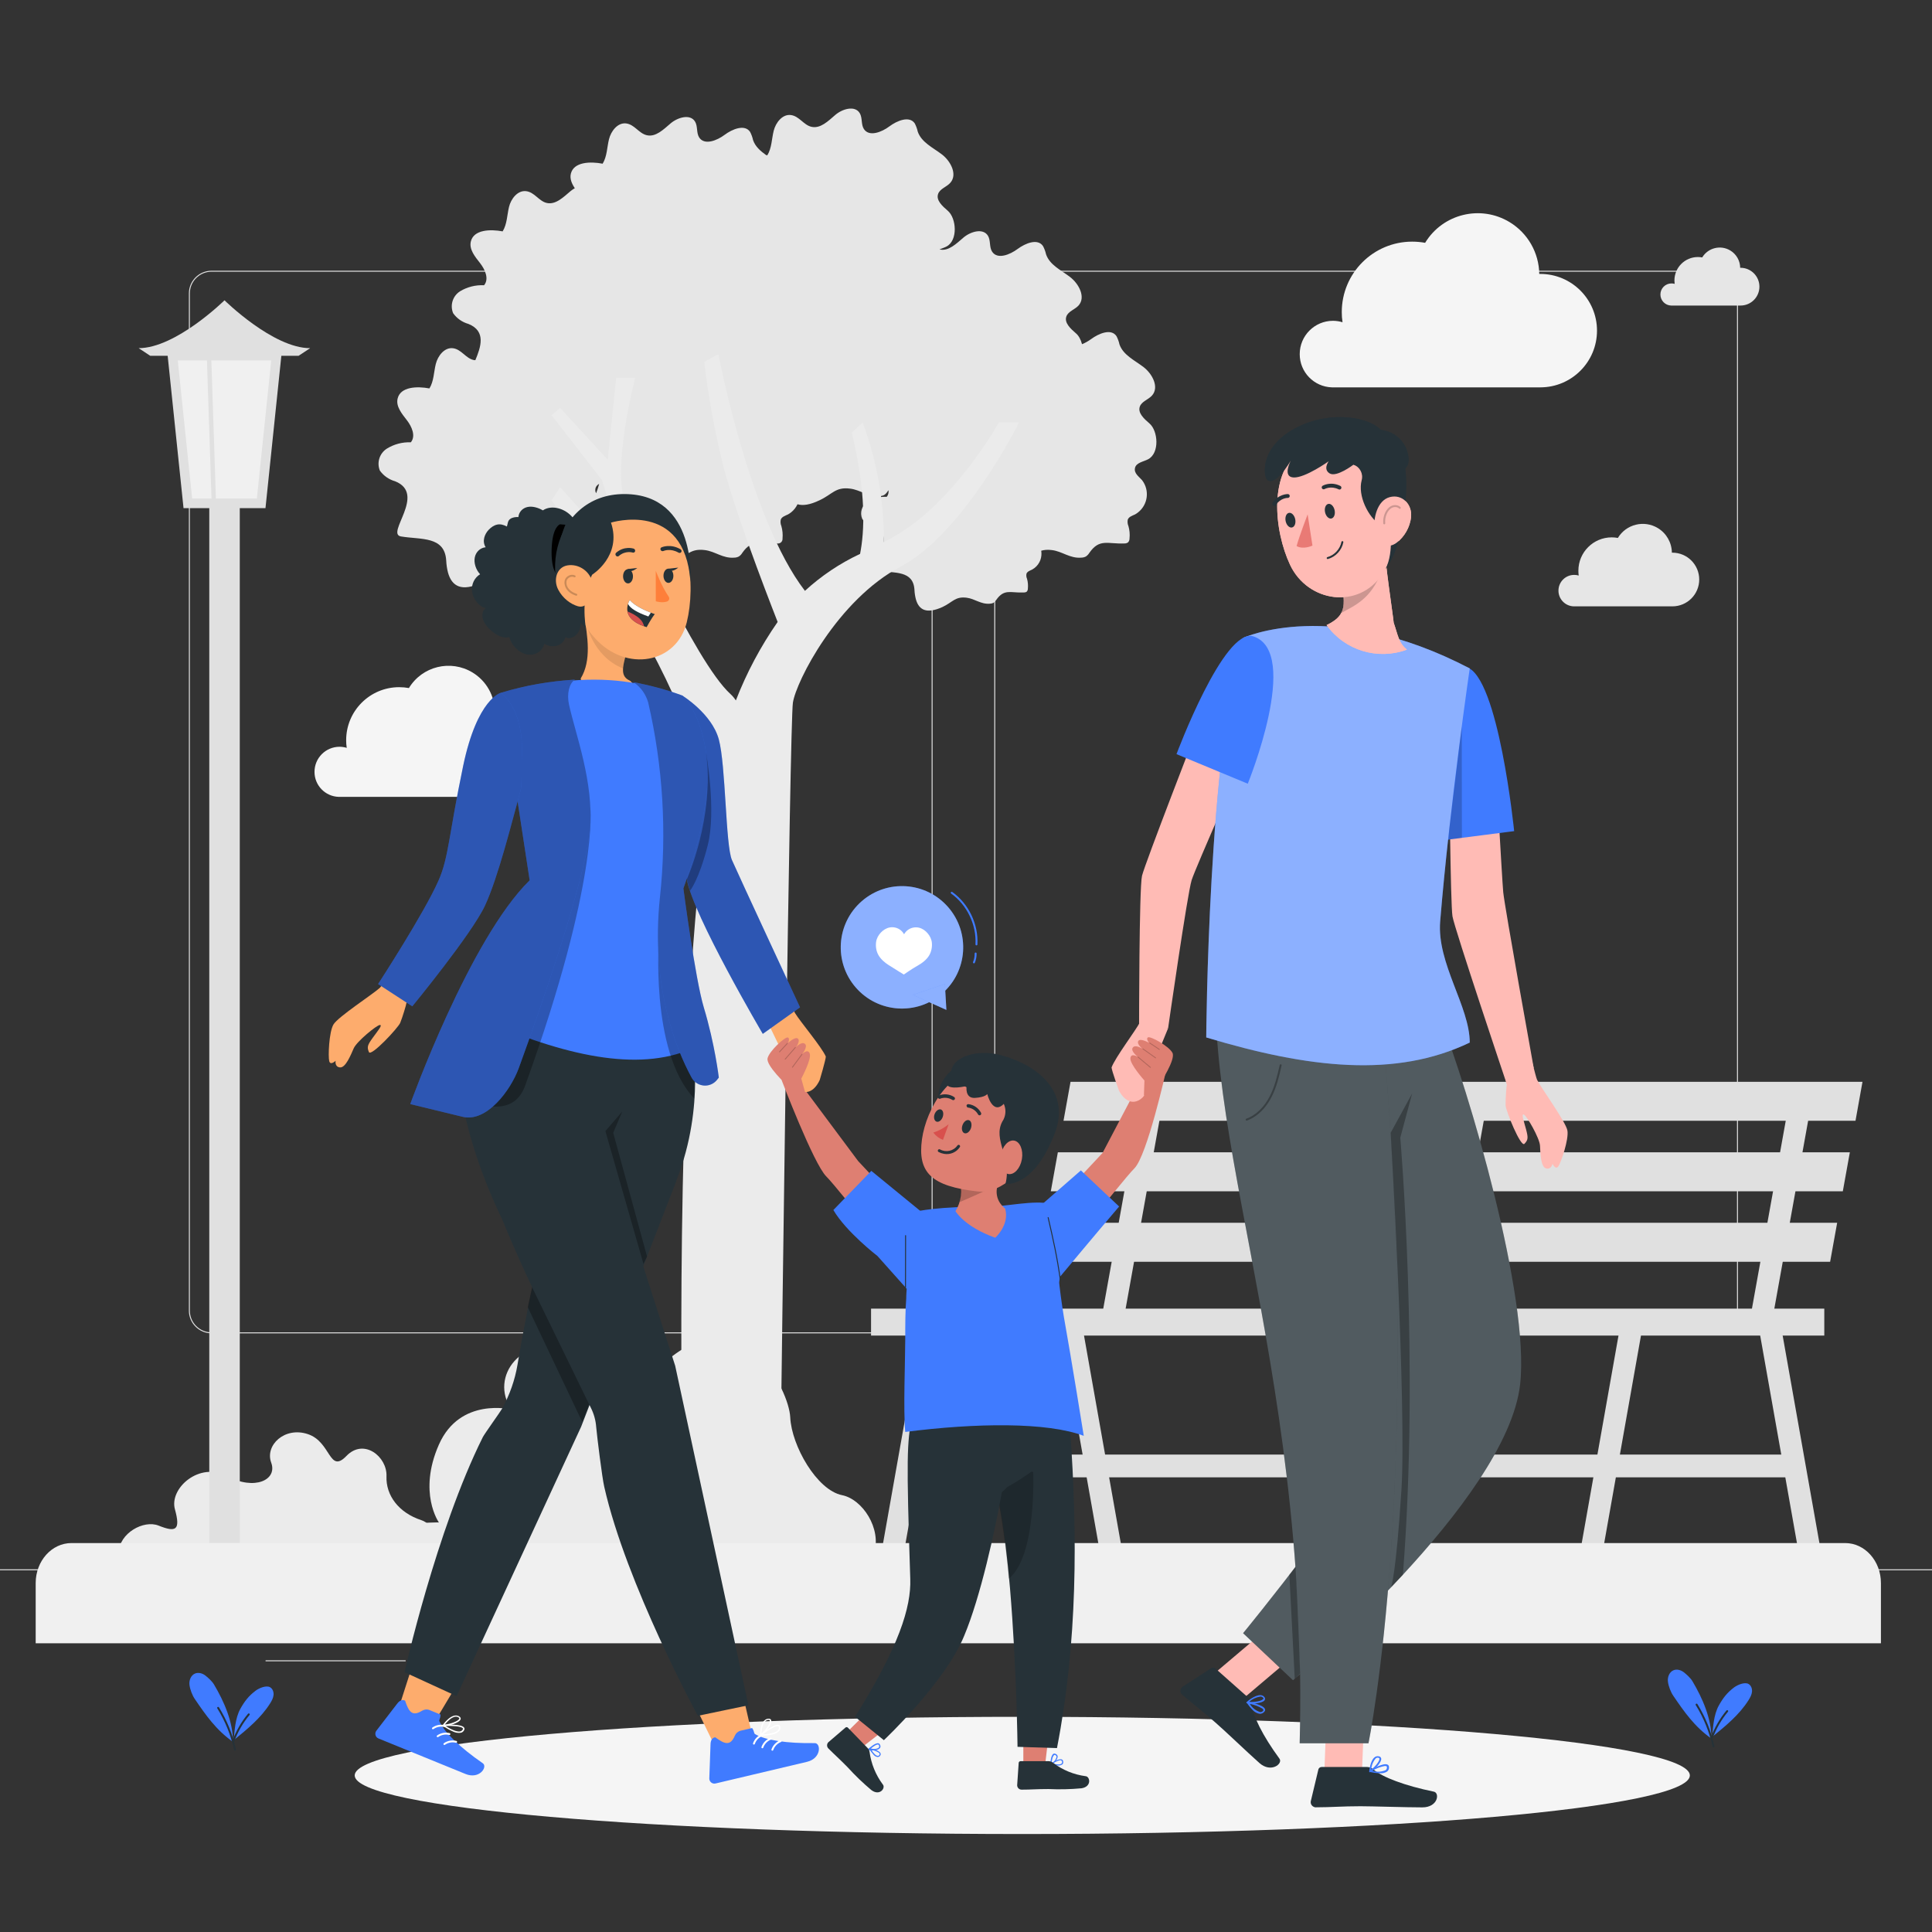 <?xml version="1.0" encoding="utf-8"?>
<!-- Generator: Adobe Illustrator 27.5.0, SVG Export Plug-In . SVG Version: 6.00 Build 0)  -->
<svg version="1.1" xmlns="http://www.w3.org/2000/svg" xmlns:xlink="http://www.w3.org/1999/xlink" x="0px" y="0px"
	 viewBox="0 0 500 500" style="enable-background:new 0 0 500 500;" xml:space="preserve">
<rect x="0" y="0" width="500" height="500" fill="#333333" stroke="none"/>
<g id="Background_complete">
	<g>
		<g>
			<g>
				<g>
					<g>
						<path style="fill:#E0E0E0;" d="M443.92,345.062H263.174c-3.232,0-5.862-2.63-5.862-5.862V75.926
							c0-3.232,2.63-5.862,5.862-5.862H443.92c3.232,0,5.862,2.629,5.862,5.862v263.273
							C449.783,342.432,447.153,345.062,443.92,345.062z M263.174,70.314c-3.095,0-5.612,2.518-5.612,5.612v263.273
							c0,3.095,2.518,5.612,5.612,5.612H443.92c3.095,0,5.612-2.517,5.612-5.612V75.926c0-3.094-2.518-5.612-5.612-5.612H263.174z"
							/>
					</g>
				</g>
				<g>
					<g>
						<path style="fill:#E0E0E0;" d="M235.493,345.062H54.746c-3.232,0-5.862-2.63-5.862-5.862V75.926
							c0-3.232,2.629-5.862,5.862-5.862h180.747c3.232,0,5.862,2.629,5.862,5.862v263.273
							C241.355,342.432,238.725,345.062,235.493,345.062z M54.746,70.314c-3.094,0-5.612,2.518-5.612,5.612v263.273
							c0,3.095,2.518,5.612,5.612,5.612h180.747c3.095,0,5.612-2.517,5.612-5.612V75.926c0-3.094-2.518-5.612-5.612-5.612H54.746z"
							/>
					</g>
				</g>
			</g>
			<g>
				<g>
					<rect x="0" y="406.131" style="fill:#E0E0E0;" width="500" height="0.25"/>
				</g>
			</g>
		</g>
		<rect x="51.672" y="420.396" style="fill:#E0E0E0;" width="16.06" height="0.25"/>
		<rect x="170.352" y="417.686" style="fill:#E0E0E0;" width="53.53" height="0.25"/>
		<rect x="68.732" y="429.686" style="fill:#E0E0E0;" width="36.25" height="0.25"/>
		<rect x="378.352" y="417.556" style="fill:#E0E0E0;" width="43.19" height="0.25"/>
		<rect x="430.452" y="417.556" style="fill:#E0E0E0;" width="6.33" height="0.25"/>
		<rect x="316.212" y="423.786" style="fill:#E0E0E0;" width="53.89" height="0.25"/>
	</g>
	<path style="fill:#EBEBEB;" d="M112.443,401.879c0.353-2.968,0.196-7.282-3.465-8.485c-5.74-1.896-9.152-6.341-8.956-11.361
		c0.196-5.02-5.844-9.923-10.368-5.23c-4.524,4.694-3.922-3.621-9.962-5.648c-6.04-2.026-11.165,2.89-9.505,7.374
		c1.66,4.484-4.314,7.295-11.44,3.478c-7.125-3.818-14.983,3.151-13.479,8.59c1.504,5.439,0.275,6.027-4.236,4.223
		c-3.831-1.53-10.185,1.922-10.329,7.06H112.443z"/>
	<path style="fill:#EBEBEB;" d="M91.971,401.879h134.271c1.896-6.302-2.994-13.859-8.315-14.931
		c-6.537-1.307-13.074-12.813-13.414-20.134c-0.34-7.321-12.08-29.848-30.384-15.937c-18.304,13.911-12.734,2.053-25.978-1.857
		c-13.244-3.909-21.598,7.335-15.781,15.767c0,0-13.309-3.334-18.787,9.087c-5.478,12.42,0,20.134,0,20.134
		S96.77,393.524,91.971,401.879z"/>
	<path style="fill:#F5F5F5;" d="M336.367,91.644c0-4.755,3.849-8.612,8.604-8.622c0.839,0.006,1.673,0.132,2.476,0.374
		c-0.138-0.872-0.203-1.754-0.196-2.637c0-10.064,8.159-18.223,18.223-18.223c1.123,0.001,2.244,0.102,3.349,0.303
		c4.566-7.517,14.362-9.909,21.879-5.343c4.689,2.848,7.582,7.909,7.656,13.395h0.267c8.107,0,14.678,6.572,14.678,14.678
		c0,8.106-6.572,14.678-14.678,14.678h-53.921C340.052,100.112,336.355,96.297,336.367,91.644z"/>
	<path style="fill:#F5F5F5;" d="M81.394,199.752c0-3.579,2.898-6.483,6.477-6.49c0.632,0.004,1.259,0.099,1.864,0.282
		c-0.104-0.656-0.153-1.32-0.148-1.985c0-7.576,6.142-13.718,13.718-13.718c0.845,0.001,1.689,0.077,2.521,0.228
		c3.437-5.659,10.811-7.46,16.47-4.022c3.53,2.144,5.707,5.954,5.763,10.083h0.201c6.103,0,11.049,4.947,11.049,11.049
		c0,6.102-4.947,11.049-11.049,11.049h-40.59C84.168,206.127,81.385,203.255,81.394,199.752z"/>
	<path style="fill:#E6E6E6;" d="M403.327,152.853c0-2.248,1.823-4.071,4.071-4.071c0.395-0.003,0.788,0.052,1.167,0.163
		c-0.055-0.414-0.082-0.831-0.081-1.248c0-4.766,3.864-8.63,8.63-8.63c0.533,0.001,1.064,0.051,1.588,0.149
		c2.151-3.56,6.78-4.702,10.341-2.552c2.232,1.349,3.608,3.757,3.636,6.365h0.136c3.837,0.003,6.946,3.115,6.943,6.952
		c-0.002,3.834-3.11,6.941-6.943,6.943H407.29C405.084,156.865,403.326,155.059,403.327,152.853z"/>
	<path style="fill:#E6E6E6;" d="M429.713,76.215c0-1.581,1.282-2.863,2.863-2.863c0.278-0.002,0.554,0.037,0.821,0.115
		c-0.038-0.291-0.057-0.584-0.057-0.878c0-3.352,2.717-6.07,6.07-6.07c0.375,0.001,0.748,0.036,1.117,0.105
		c1.513-2.504,4.769-3.307,7.273-1.795c1.57,0.949,2.538,2.642,2.557,4.476h0.095c2.699,0.002,4.885,2.191,4.883,4.89
		c-0.002,2.696-2.187,4.882-4.883,4.883H432.5C430.949,79.036,429.713,77.767,429.713,76.215z"/>
	<g>
		<path style="fill:#E6E6E6;" d="M297.473,109.581c-1.366-1.169-3.078-2.716-2.486-4.362c0.477-1.333,2.173-1.778,3.128-2.832
			c1.959-2.14,0.132-5.63-2.173-7.392c-2.305-1.761-5.268-3.111-6.223-5.861c-0.161-0.745-0.421-1.465-0.774-2.14
			c-1.383-2.058-4.593-0.692-6.585,0.774c-0.677,0.498-1.497,0.973-2.337,1.306c-0.293-1.155-0.829-2.181-1.564-2.804
			c-1.35-1.169-3.078-2.716-2.486-4.363c0.477-1.35,2.173-1.778,3.144-2.831c1.943-2.14,0.115-5.63-2.19-7.392
			c-2.305-1.761-5.268-3.111-6.206-5.861c-0.167-0.745-0.432-1.465-0.79-2.14c-1.383-2.058-4.593-0.724-6.585,0.757
			c-1.992,1.481-5.218,2.782-6.585,0.691c-0.79-1.202-0.329-2.914-1.087-4.132c-1.268-2.041-4.494-1.07-6.322,0.477
			c-1.827,1.547-3.852,3.622-6.19,3.078c-0.008-0.002-0.015-0.006-0.023-0.008c0.6-0.254,1.262-0.46,1.818-0.749
			c2.996-1.581,2.584-7.342,0.313-9.268c-1.366-1.169-3.079-2.7-2.486-4.346c0.477-1.35,2.173-1.778,3.128-2.848
			c1.959-2.14,0.132-5.647-2.173-7.392c-2.305-1.745-5.268-3.112-6.223-5.861c-0.164-0.744-0.424-1.464-0.774-2.14
			c-1.383-2.058-4.609-0.708-6.585,0.774c-1.976,1.482-5.219,2.766-6.585,0.675c-0.774-1.202-0.329-2.897-1.087-4.132
			c-1.251-2.041-4.478-1.086-6.305,0.477c-1.827,1.564-3.852,3.622-6.19,3.078c-2.041-0.477-3.161-2.782-5.334-3.045
			c-2.173-0.263-3.902,1.959-4.428,4.083c-0.527,2.124-0.494,4.461-1.646,6.338c-0.103-0.02-0.21-0.037-0.315-0.055
			c-1.466-1.047-2.792-2.202-3.372-3.863c-0.161-0.745-0.421-1.465-0.774-2.14c-1.383-2.058-4.609-0.724-6.585,0.757
			c-1.975,1.481-5.219,2.782-6.585,0.691c-0.774-1.202-0.329-2.914-1.087-4.132c-1.251-2.041-4.478-1.07-6.305,0.477
			c-1.827,1.547-3.852,3.622-6.19,3.062c-2.041-0.477-3.161-2.782-5.334-3.046c-2.173-0.263-3.902,1.959-4.428,4.083
			c-0.527,2.124-0.494,4.461-1.646,6.338c-3.161-0.609-7.49-0.494-8.231,2.601c-0.308,1.318,0.251,2.573,1.03,3.745
			c-0.387,0.222-0.758,0.463-1.079,0.733c-1.844,1.547-3.869,3.622-6.206,3.078c-2.025-0.477-3.128-2.782-5.317-3.046
			c-2.189-0.263-3.918,1.959-4.428,4.083c-0.51,2.124-0.494,4.461-1.646,6.322c-3.177-0.593-7.49-0.477-8.231,2.618
			c-0.494,2.041,1.086,3.934,2.387,5.597c1.301,1.663,2.387,4.083,1.037,5.729c-2.184-0.11-4.35,0.435-6.223,1.564
			c-1.893,1.21-2.644,3.606-1.778,5.679c0.963,1.345,2.357,2.321,3.951,2.766c4.674,1.886,3.184,6.035,1.792,9.383
			c-0.158-0.014-0.314-0.011-0.475-0.049c-2.041-0.477-3.161-2.782-5.334-3.045c-2.173-0.263-3.902,1.959-4.428,4.083
			c-0.527,2.124-0.494,4.461-1.646,6.322c-3.177-0.593-7.491-0.477-8.231,2.618c-0.494,2.041,1.103,3.935,2.387,5.597
			c1.284,1.663,2.371,4.083,1.037,5.729c-2.192-0.085-4.36,0.488-6.223,1.646c-1.888,1.214-2.642,3.601-1.794,5.68
			c0.969,1.346,2.369,2.322,3.967,2.766c8.199,3.309-2.568,13.598,1.498,14.273c5.202,0.873,11.326-0.148,11.705,6.256
			c0.046,1.045,0.201,2.082,0.461,3.095c0.988,3.556,3.523,5.07,8.742,2.584c3.309-1.564,4.116-3.506,7.885-3.029
			c2.7,0.313,4.659,2.206,7.639,1.959c0.413-0.004,0.819-0.106,1.185-0.296c0.373-0.242,0.684-0.569,0.906-0.955
			c2.65-3.77,4.725-2.239,9.054-2.42c0.341,0.02,0.678-0.079,0.955-0.28c0.259-0.27,0.401-0.63,0.395-1.004
			c0.11-1.106,0.009-2.223-0.296-3.292c-0.218-0.52-0.276-1.094-0.165-1.646c0.214-0.741,1.152-1.02,1.86-1.366
			c0.272-0.15,0.531-0.321,0.776-0.511c1.33-1.033,2.093-2.518,2.26-4.07c4.079,0.382,7.881,0.882,8.174,5.849
			c0.043,1.046,0.203,2.084,0.477,3.095c0.971,3.556,3.507,5.07,8.708,2.585c3.309-1.564,4.116-3.507,7.886-3.029
			c2.7,0.313,4.659,2.206,7.639,1.959c0.413-0.004,0.819-0.106,1.185-0.296c0.373-0.242,0.684-0.569,0.905-0.955
			c2.651-3.77,4.725-2.239,9.054-2.42c0.093,0.013,0.187,0.016,0.281,0.007c0.652-0.061,1.13-0.639,1.069-1.291
			c0.1-1.079-0.001-2.167-0.296-3.21c-0.219-0.52-0.276-1.093-0.165-1.646c0.214-0.741,1.152-1.037,1.86-1.367
			c0.283-0.155,0.552-0.332,0.806-0.531c0.743-0.581,1.289-1.313,1.672-2.109c1.384,0.42,3.242,0.152,5.704-1.031
			c3.325-1.548,4.132-3.507,7.902-3.013c2.7,0.313,4.659,2.19,7.639,1.959c0.413-0.018,0.817-0.125,1.185-0.313
			c0.37-0.246,0.679-0.573,0.906-0.955c0.072-0.103,0.142-0.186,0.213-0.281c0.065,0.618-0.051,1.215-0.46,1.713
			c-1.733-0.09-3.453,0.34-4.939,1.235c-1.495,0.952-2.086,2.843-1.399,4.478c0.759,1.058,1.857,1.825,3.111,2.173
			c6.453,2.601-2.025,10.701,1.185,11.227c4.099,0.691,8.906-0.115,9.219,4.939c0.035,0.823,0.156,1.639,0.362,2.436
			c0.774,2.799,2.766,3.918,6.931,2.008c2.617-1.235,3.243-2.766,6.223-2.387c2.14,0.28,3.671,1.745,6.009,1.547
			c0.326-0.008,0.646-0.087,0.938-0.23c0.285-0.202,0.525-0.46,0.708-0.757c2.074-2.963,3.721-1.762,7.128-1.91
			c0.268,0.007,0.533-0.067,0.757-0.214c0.195-0.216,0.301-0.499,0.296-0.79c0.086-0.851,0.014-1.711-0.214-2.535
			c-0.186-0.413-0.238-0.873-0.148-1.317c0.214-0.593,0.905-0.807,1.482-1.087c0.211-0.117,0.412-0.249,0.602-0.397
			c1.409-1.093,2.002-2.828,1.731-4.472c0.748-0.219,1.601-0.313,2.737-0.169c2.7,0.313,4.659,2.206,7.639,1.959
			c0.413-0.006,0.818-0.108,1.185-0.296c0.366-0.251,0.674-0.576,0.905-0.955c2.634-3.77,4.725-2.239,9.054-2.42
			c0.341,0.017,0.677-0.082,0.955-0.28c0.252-0.273,0.387-0.633,0.379-1.004c0.113-1.078,0.018-2.168-0.28-3.21
			c-0.223-0.518-0.286-1.092-0.181-1.646c0.23-0.741,1.152-1.037,1.877-1.367c0.261-0.145,0.51-0.309,0.746-0.492
			c2.613-2.016,3.097-5.769,1.081-8.382c-0.84-0.955-2.14-1.778-1.827-3.161c0.313-1.383,2.157-1.597,3.408-2.255
			C300.14,117.269,299.728,111.507,297.473,109.581z M154.271,127.65c-0.186-0.369-0.276-0.772-0.169-1.244
			c0.123-0.543,0.485-0.903,0.953-1.183C154.866,126.035,154.582,126.856,154.271,127.65z"/>
		<path style="fill:#EBEBEB;" d="M142.759,129.501c0,0,10.816,15.31,14.553,20.166c3.737,4.856,22.406,35.098,24.941,55.1
			c0.263,2.124,0.543,3.967,0.807,5.564c-8.034,53.009-6.783,149.973-6.486,166.567h25.435
			c0.231-18.718,2.387-189.829,3.194-195.047c0.839-5.531,11.524-26.587,27.904-35.23c16.38-8.643,30.62-37.271,30.62-37.271h-5.235
			c0,0-9.713,17.532-23.525,27.245c-1.983,1.369-4.056,2.601-6.206,3.688c0.036-10.557-1.826-21.035-5.498-30.933l-2.832,2.601
			c3.819,15.639,3.293,25.648,2.157,31.394c-5.216,2.444-10.029,5.669-14.273,9.565c-14.339-18.636-22.389-61.257-22.389-61.257
			l-3.671,2.008c1.041,8.803,2.624,17.534,4.741,26.143c2.684,11.03,10.585,31.789,14.257,41.156
			c-4.398,6.319-8.028,13.138-10.816,20.315c-0.39-0.605-0.854-1.158-1.383-1.646c-9.334-8.445-26.883-48.301-26.883-48.301
			c-4.247-9.268,2.239-33.6,2.239-33.6h-4.939l-2.189,21.27l-12.314-13.433l-2.239,1.86l13.055,16.808l6.717,21.286l-17.532-19.426
			L142.759,129.501z"/>
	</g>
	<g id="freepik--Streetlight--inject-443">
		<polygon style="fill:#E0E0E0;" points="72.946,90.798 68.708,131.5 47.496,131.5 43.258,90.798 		"/>
		<rect x="54.162" y="122.753" style="fill:#E0E0E0;" width="7.893" height="276.59"/>
		<polygon style="fill:#F0F0F0;" points="66.478,129.022 49.726,129.022 46.009,93.276 70.195,93.276 		"/>
		<polygon style="fill:#E0E0E0;" points="55.896,129.58 54.757,129.58 53.517,92.037 54.657,92.037 		"/>
		<path style="fill:#E0E0E0;" d="M58.102,77.714c0,0-12.576,12.39-22.216,12.39l2.986,1.97h38.41l2.986-1.97
			C70.678,90.129,58.102,77.714,58.102,77.714z"/>
	</g>
	<g id="freepik--Bench--inject-443">
		<polygon style="fill:#E0E0E0;" points="466.939,410.012 472.756,410.012 460.86,342.874 455.044,342.874 		"/>
		<polygon style="fill:#E0E0E0;" points="286.129,410.012 291.946,410.012 280.051,342.874 274.234,342.874 		"/>
		<rect x="235.514" y="376.443" style="fill:#E0E0E0;" width="228.391" height="5.888"/>
		<polygon style="fill:#E0E0E0;" points="413.279,410.012 407.462,410.012 419.357,342.874 425.174,342.874 		"/>
		<polygon style="fill:#E0E0E0;" points="232.469,410.012 226.652,410.012 238.548,342.874 244.364,342.874 		"/>
		<polygon style="fill:#E0E0E0;" points="285.237,340.257 291.03,340.257 300.713,286.383 294.932,286.383 		"/>
		<polygon style="fill:#E0E0E0;" points="453.117,340.257 458.91,340.257 468.604,286.383 462.811,286.383 		"/>
		<polygon style="fill:#E0E0E0;" points="369.183,340.257 374.964,340.257 384.658,286.383 378.865,286.383 		"/>
		<polygon style="fill:#E0E0E0;" points="275.233,290.059 480.202,290.059 482.01,279.971 277.053,279.971 		"/>
		<polygon style="fill:#E0E0E0;" points="271.95,308.306 476.919,308.306 478.739,298.219 273.77,298.219 		"/>
		<polygon style="fill:#E0E0E0;" points="268.667,326.542 473.636,326.542 475.456,316.454 270.487,316.454 		"/>
		<rect x="225.427" y="338.675" style="fill:#E0E0E0;" width="246.698" height="6.971"/>
	</g>
	<path style="fill:#F0F0F0;" d="M18.496,399.342h459.025c5.114,0,9.26,4.636,9.26,10.355v0v15.584l0,0H9.236l0,0v-15.598
		C9.243,403.97,13.387,399.342,18.496,399.342z"/>
</g>
<g id="Background_simple" style="display:none;">
	<g style="display:inline;">
		<path style="fill:#407BFF;" d="M334.661,278.003c21.539-19.861,43.875-39.089,62.175-61.969
			c18.299-22.88,32.893-49.418,37.813-78.3c3.418-20.065,1.732-41.881-9.509-58.849c-15.726-23.739-46.914-32.986-75.331-31.161
			c-24.164,1.552-48.266,10.154-66.196,26.428c-17.93,16.274-37.699,49.882-41.157,52.769
			c-26.192-13.045-38.535-14.269-67.147-20.392c-28.612-6.124-59.994-4.538-85.047,10.578
			c-25.053,15.116-41.805,45.687-35.183,74.188c3.846,16.553,14.706,30.593,26.606,42.725
			c44.644,45.514,108.681,71.345,172.41,69.547C254.093,303.566,298.89,310.987,334.661,278.003z"/>
	</g>
	<g style="display:inline;opacity:0.9;">
		<path style="fill:#FFFFFF;" d="M334.661,278.003c21.539-19.861,43.875-39.089,62.175-61.969
			c18.299-22.88,32.893-49.418,37.813-78.3c3.418-20.065,1.732-41.881-9.509-58.849c-15.726-23.739-46.914-32.986-75.331-31.161
			c-24.164,1.552-48.266,10.154-66.196,26.428c-17.93,16.274-37.699,49.882-41.157,52.769
			c-26.192-13.045-38.535-14.269-67.147-20.392c-28.612-6.124-59.994-4.538-85.047,10.578
			c-25.053,15.116-41.805,45.687-35.183,74.188c3.846,16.553,14.706,30.593,26.606,42.725
			c44.644,45.514,108.681,71.345,172.41,69.547C254.093,303.566,298.89,310.987,334.661,278.003z"/>
	</g>
</g>
<g id="Shadow">
	<g>
		<g>
			<path style="fill:#F5F5F5;" d="M437.333,459.477c0,8.377-77.351,15.167-172.768,15.167s-172.769-6.791-172.769-15.167
				c0-8.377,77.351-15.167,172.769-15.167S437.333,451.101,437.333,459.477z"/>
		</g>
	</g>
</g>
<g id="Plants">
	<g>
		<g>
			<path style="fill:#407BFF;" d="M55.371,435.926c-0.474-0.797-1.531-1.777-2.272-2.335c-0.741-0.558-1.756-0.836-2.614-0.485
				c-1.095,0.449-1.6,1.792-1.448,2.966c0.153,1.174,0.713,2.657,1.38,3.635c2.849,4.171,5.486,7.989,9.883,11.093
				C60.301,445.619,58.001,440.345,55.371,435.926z"/>
		</g>
		<g>
			<path style="fill:#407BFF;" d="M69.877,436.644c-0.984-0.539-2.813,0.225-3.711,0.898c-1.78,1.333-2.864,2.73-3.949,4.672
				c-1.377,2.465-1.537,5.927-1.712,8.125c3.482-2.827,7.029-5.725,9.413-9.523c0.416-0.663,0.802-1.375,0.877-2.154
				C70.869,437.882,70.563,437.02,69.877,436.644z"/>
		</g>
		<path style="fill:none;stroke:#263238;stroke-width:0.5;stroke-linecap:round;stroke-linejoin:round;stroke-miterlimit:10;" d="
			M56.453,441.995c2.058,3.318,3.543,6.99,4.368,10.805"/>
		<path style="fill:none;stroke:#263238;stroke-width:0.5;stroke-linecap:round;stroke-linejoin:round;stroke-miterlimit:10;" d="
			M64.38,443.682c-1.73,2.074-3.096,4.452-4.017,6.991"/>
	</g>
	<g>
		<g>
			<path style="fill:#407BFF;" d="M437.993,435.08c-0.474-0.797-1.531-1.776-2.272-2.335c-0.741-0.558-1.756-0.836-2.614-0.485
				c-1.095,0.449-1.6,1.792-1.448,2.966c0.153,1.174,0.713,2.657,1.38,3.635c2.849,4.171,5.486,7.989,9.883,11.093
				C442.923,444.774,440.623,439.499,437.993,435.08z"/>
		</g>
		<g>
			<path style="fill:#407BFF;" d="M452.498,435.798c-0.984-0.539-2.813,0.225-3.711,0.897c-1.78,1.333-2.864,2.73-3.949,4.672
				c-1.377,2.465-1.537,5.927-1.712,8.125c3.482-2.826,7.029-5.725,9.413-9.523c0.416-0.663,0.802-1.375,0.877-2.154
				C453.491,437.036,453.185,436.174,452.498,435.798z"/>
		</g>
		<path style="fill:none;stroke:#263238;stroke-width:0.5;stroke-linecap:round;stroke-linejoin:round;stroke-miterlimit:10;" d="
			M439.075,441.149c2.058,3.317,3.543,6.99,4.368,10.805"/>
		<path style="fill:none;stroke:#263238;stroke-width:0.5;stroke-linecap:round;stroke-linejoin:round;stroke-miterlimit:10;" d="
			M447.001,442.837c-1.73,2.074-3.096,4.452-4.017,6.991"/>
	</g>
</g>
<g id="Speech_Bubble">
	<g>
		<g>
			<g>
				<g>
					<g>
						<g>
							<g>
								<g>
									<path style="fill:#407BFF;" d="M245.365,234.748c5.756,6.591,5.079,16.6-1.512,22.356
										c-6.591,5.756-16.6,5.079-22.356-1.512c-5.756-6.591-5.079-16.6,1.512-22.356
										C229.6,227.48,239.609,228.157,245.365,234.748z"/>
								</g>
							</g>
						</g>
						<g style="opacity:0.4;">
							<g>
								<g>
									<path style="fill:#FFFFFF;" d="M245.365,234.748c5.756,6.591,5.079,16.6-1.512,22.356
										c-6.591,5.756-16.6,5.079-22.356-1.512c-5.756-6.591-5.079-16.6,1.512-22.356
										C229.6,227.48,239.609,228.157,245.365,234.748z"/>
								</g>
							</g>
						</g>
						
							<path style="fill:none;stroke:#407BFF;stroke-width:0.5;stroke-linecap:round;stroke-linejoin:round;stroke-miterlimit:10;" d="
							M246.306,231.048c4.184,3.005,6.68,8.219,6.398,13.362"/>
						
							<path style="fill:none;stroke:#407BFF;stroke-width:0.5;stroke-linecap:round;stroke-linejoin:round;stroke-miterlimit:10;" d="
							M252.492,246.765c0.015,0.786-0.134,1.574-0.435,2.3"/>
					</g>
				</g>
			</g>
			<g>
				<g>
					<path style="fill:#FFFFFF;" d="M241.171,244.018c-0.08-0.913-0.498-1.777-1.089-2.476c-0.58-0.685-1.346-1.234-2.217-1.448
						c-0.926-0.228-1.943-0.057-2.743,0.462c-0.476,0.308-0.871,0.737-1.149,1.231c-0.248-0.452-0.592-0.85-1.009-1.153
						c-0.771-0.561-1.777-0.786-2.714-0.609c-0.882,0.167-1.676,0.674-2.292,1.327c-0.628,0.667-1.092,1.507-1.221,2.414
						c-0.161,1.136,0.026,2.39,0.59,3.388c0.596,1.055,1.582,1.921,2.603,2.574c1.716,1.098,3.978,2.476,3.978,2.476
						s1.981-1.4,3.754-2.404c1.054-0.597,2.086-1.408,2.738-2.43C241.017,246.403,241.271,245.161,241.171,244.018z"/>
				</g>
			</g>
		</g>
		<polygon style="fill:#407BFF;" points="236.227,257.467 244.925,261.366 244.53,254.654 		"/>
		<polygon style="opacity:0.4;fill:#FFFFFF;" points="236.227,257.467 244.925,261.366 244.53,254.654 		"/>
	</g>
</g>
<g id="Characters">
	<g>
		<g>
			<path style="fill:#FFBBB5;" d="M375.08,199.349c0,0,0.299,34.609,0.818,37.79c0.519,3.18,14.085,43.509,14.085,43.509
				l6.935-4.292c0,0-7.558-41.895-7.885-45.487c-0.327-3.593-2.187-37.043-2.187-37.043L375.08,199.349z"/>
			<g>
				<path style="fill:#FFBBB5;" d="M389.982,280.647c-0.125,0.295-0.379,4.034-0.332,5.424c0.047,1.39,3.925,10.96,4.879,9.942
					c0.954-1.018,0.998-1.531,0.419-3.717c-0.579-2.186-1.31-4.149-0.57-3.846c0.74,0.304,4.075,6.101,4.175,8.051
					c0.099,1.95,0.162,5.488,1.562,5.877c1.4,0.39,1.669-1.201,1.669-1.201s0.788,1.694,1.508,0.681
					c0.72-1.014,2.732-6.98,2.359-9.243c-0.372-2.263-6.808-11.039-7.86-13.173c-0.316-0.641-2.04-7.764-2.04-7.764l-7.713,1.439
					L389.982,280.647z"/>
			</g>
		</g>
		<g>
			<polygon style="fill:#FFBBB5;" points="329.716,420.004 336.334,427.226 320.132,440.952 313.515,433.73 			"/>
			<path style="fill:#263238;" d="M323.9,440.915c0.273,3.04,2.85,8.254,7.222,14.223c0.957,1.326-2.186,3.777-5.173,1.142
				c-2.986-2.634-9.291-8.696-11.458-10.538c-3.513-3.095-5.719-4.735-8.549-7.167c-0.086-0.06-0.159-0.135-0.215-0.221
				c-0.419-0.605-0.264-1.413,0.351-1.842l7.339-4.753c0.321-0.218,0.753-0.218,1.074,0l8.628,7.646
				C323.575,439.795,323.854,440.336,323.9,440.915z"/>
			<path style="fill:#407BFF;" d="M322.69,440.694c-0.049-0.08-0.049-0.178,0-0.258c0.071-0.044,0.163-0.044,0.234,0
				c0.41,0,4.04,0.774,4.431,1.842c0.113,0.237,0.059,0.516-0.137,0.7c-0.278,0.366-0.734,0.574-1.21,0.553
				c-0.65-0.107-1.246-0.411-1.698-0.866C323.697,442.065,323.154,441.404,322.69,440.694z M323.47,440.97
				c0.572,0.996,1.519,1.752,2.655,2.119c0.316,0.012,0.616-0.126,0.8-0.368c0-0.129,0-0.276,0-0.276
				c-0.035-0.093-0.095-0.176-0.176-0.24C325.747,441.605,324.635,441.186,323.47,440.97z"/>
			<path style="fill:#407BFF;" d="M322.592,440.749c-0.038-0.063-0.038-0.14,0-0.203c0.098-0.166,2.186-1.934,3.65-1.842
				c0.356,0.009,0.691,0.164,0.917,0.424c0.262,0.236,0.311,0.614,0.117,0.903c-0.546,0.774-3.435,1.05-4.548,0.774l0,0
				L322.592,440.749z M326.184,439.073c-1.097,0.171-2.116,0.646-2.928,1.363c1.249,0.129,3.26-0.184,3.611-0.7
				c0.117-0.055,0.215-0.203,0-0.387l0,0C326.692,439.168,326.443,439.067,326.184,439.073z"/>
		</g>
		<g>
			<polygon style="fill:#FFBBB5;" points="343.553,437.071 353.313,437.071 352.493,458.368 342.753,458.368 			"/>
			<path style="fill:#263238;" d="M355.44,457.945c2.459,2.045,8.1,4.182,15.616,5.73c1.601,0.295,1.132,4.072-2.967,4.072
				c-4.099,0-13.039-0.295-15.986-0.295c-4.821,0-7.534,0.276-11.438,0.276h-0.312c-0.007-0.001-0.014-0.003-0.021-0.004
				c-0.769-0.157-1.258-0.873-1.092-1.599l1.952-8.18c0.081-0.369,0.421-0.636,0.82-0.645h11.848
				C354.454,457.317,355.019,457.548,355.44,457.945z"/>
			<path style="fill:#407BFF;" d="M354.562,458.59c-0.093-0.032-0.16-0.11-0.176-0.203c-0.009-0.084,0.037-0.165,0.117-0.203
				c0.351-0.221,3.494-2.045,4.568-1.511c0.251,0.107,0.406,0.349,0.39,0.608c0.068,0.443-0.109,0.888-0.469,1.179
				c-0.573,0.366-1.264,0.53-1.952,0.461C356.205,458.888,355.374,458.777,354.562,458.59z M358.524,457.005
				c-1.203,0.212-2.35,0.644-3.377,1.271c1.137,0.37,2.382,0.31,3.474-0.166c0.231-0.195,0.347-0.483,0.312-0.774
				c-0.02-0.258-0.156-0.258-0.156-0.258c-0.096-0.027-0.197-0.027-0.293,0L358.524,457.005z"/>
			<path style="fill:#407BFF;" d="M354.464,458.682c-0.08-0.038-0.127-0.119-0.117-0.203c0.02-0.184,0.254-2.819,1.386-3.685
				c0.264-0.228,0.623-0.33,0.976-0.276c0.362-0.006,0.675,0.236,0.742,0.571c0.195,0.958-1.757,2.985-2.752,3.501h-0.117
				L354.464,458.682z M356.533,454.868c-0.194,0.006-0.377,0.086-0.508,0.221c-0.686,0.824-1.088,1.827-1.152,2.874
				c0.996-0.719,2.245-2.248,2.108-2.837c0-0.074-0.039-0.221-0.332-0.221h-0.117V454.868z"/>
		</g>
		<g>
			<path style="fill:#263238;" d="M393.405,358.295c-3.435,30.215-58.773,76.551-58.773,76.551l-12.922-12.178
				c0,0,31.446-38.266,37.301-53.005c4.743-11.699-15.713-67.855-24.165-89.963l-13.8,2.1c-3.13-14.482-3.598-29.364-1.386-43.996
				l51.043-1.842l1.776,26.807C380.113,282.279,395.943,335.579,393.405,358.295z"/>
			<path style="opacity:0.2;fill:#FFFFFF;enable-background:new    ;" d="M393.405,358.295
				c-3.435,30.215-58.773,76.551-58.773,76.551l-12.922-12.178c0,0,31.446-38.266,37.301-53.005
				c4.743-11.699-15.713-67.855-24.165-89.963l-13.8,2.1c-3.13-14.482-3.598-29.364-1.386-43.996l51.043-1.842l1.776,26.807
				C380.113,282.279,395.943,335.579,393.405,358.295z"/>
			<path style="fill:#263238;" d="M367.41,240.547l-9.974,21.648c11.204,118.962-3.279,188.972-3.279,188.972h-17.802
				c2.655-100.538-29.552-165.464-20.027-212.352L367.41,240.547z"/>
			<path style="opacity:0.2;fill:#FFFFFF;enable-background:new    ;" d="M367.41,240.547l-9.974,21.648
				c11.204,118.962-3.279,188.972-3.279,188.972h-17.802c2.655-100.538-29.552-165.464-20.027-212.352L367.41,240.547z"/>
			
				<path style="opacity:0.3;fill:none;stroke:#000000;stroke-width:0.5;stroke-linecap:round;stroke-linejoin:round;stroke-miterlimit:10;" d="
				M322.628,289.76c2.721-0.985,4.816-3.27,6.157-5.835c1.341-2.564,2.016-5.416,2.646-8.241"/>
			<path style="opacity:0.3;" d="M360.033,410.736c0,0,1.283-3.405,2.652-25.091c1.369-21.686-2.776-92.493-2.776-92.493
				l5.552-10.161l-3.069,11.432c0,0,5.018,58.208,0.675,113.114L360.033,410.736z"/>
			<path style="opacity:0.3;" d="M335.261,405.517c0.623,9.936,1.207,27.605,1.207,27.605l-1.389,1.37l-1.389-26.932
				L335.261,405.517z"/>
		</g>
		<polygon style="fill:#DE7F72;" points="223.478,444.049 219.202,448.265 223.064,452.206 227.852,448.502 		"/>
		<path style="fill:#407BFF;" d="M225.98,454c-0.399-0.426-0.749-0.895-1.044-1.399c-0.036-0.053-0.036-0.124,0-0.177
			c0.051-0.02,0.107-0.02,0.158,0c0.236,0.059,2.424,0.512,2.759,1.281c0.099,0.171,0.099,0.381,0,0.552
			c-0.131,0.292-0.429,0.473-0.749,0.453C226.645,454.644,226.236,454.386,225.98,454z M227.655,453.842
			c-0.217-0.414-1.32-0.808-2.187-1.025c0.63,1.005,1.261,1.596,1.695,1.596c0.197,0.001,0.375-0.115,0.453-0.296
			c0.049-0.085,0.049-0.19,0-0.276H227.655z"/>
		<path style="fill:#407BFF;" d="M226.572,452.935c-0.583,0.059-1.171,0.059-1.754,0c-0.061-0.003-0.115-0.042-0.138-0.098
			c-0.028-0.056-0.028-0.122,0-0.177c0.177-0.158,1.813-1.675,2.64-1.498c0.194,0.044,0.35,0.186,0.414,0.374
			c0.179,0.261,0.179,0.606,0,0.867C227.429,452.722,227.013,452.913,226.572,452.935z M227.281,451.477
			c-0.434-0.099-1.419,0.611-2.108,1.202c1.182,0.039,2.03-0.118,2.286-0.453c0.099-0.171,0.099-0.381,0-0.552
			c-0.025-0.096-0.101-0.172-0.197-0.197L227.281,451.477z"/>
		<polygon style="fill:#FDAC6D;" points="180.564,442.805 185.027,451.938 190.258,453.559 194.863,449.953 192.567,439.974 		"/>
		<polygon style="fill:#FDAC6D;" points="106.596,431.428 103.489,441.106 106.14,445.899 111.959,446.487 117.214,437.699 		"/>
		<path style="fill:#263238;" d="M129.862,315.317c0,0-17.537-34.416-9.101-55.313l58.531,10.726c0,0,3.363,18.663-5.714,38.18
			L129.862,315.317z"/>
		<g>
			<path style="fill:#263238;" d="M225.043,453.405c0.41,3.05,1.59,5.946,3.429,8.414c0.788,0.887-0.769,3.094-2.956,1.458
				c-2.182-1.827-4.236-3.802-6.148-5.911c-2.246-2.286-3.192-3.074-4.985-4.867c-0.446-0.446-0.446-1.169,0-1.616l4.394-3.764l0,0
				c0.003-0.003,0.006-0.006,0.009-0.009c0.18-0.174,0.467-0.17,0.641,0.009l5.084,5.242
				C224.798,452.641,224.985,453.008,225.043,453.405z"/>
			<g>
				<polygon style="fill:#DE7F72;" points="264.838,451.733 264.838,457.743 270.356,457.743 271.065,451.733 				"/>
				<path style="fill:#407BFF;" d="M273.784,456.916c-0.585-0.018-1.166-0.097-1.734-0.236c-0.118-0.02-0.118-0.118-0.118-0.118
					c-0.028-0.049-0.028-0.109,0-0.158c0.197-0.138,2.049-1.379,2.857-1.064c0.181,0.075,0.308,0.24,0.335,0.434
					c0.11,0.293,0.041,0.623-0.177,0.847C274.605,456.851,274.194,456.955,273.784,456.916z M274.671,455.576
					c-0.414-0.177-1.498,0.355-2.266,0.828c1.163,0.315,2.01,0.296,2.325,0c0.134-0.15,0.179-0.36,0.118-0.552
					c-0.013-0.096-0.083-0.174-0.177-0.197V455.576z"/>
				<path style="fill:#407BFF;" d="M273.173,455.733c-0.349,0.467-0.752,0.89-1.202,1.261c-0.047,0.033-0.11,0.033-0.158,0
					c0-0.039,0,0.118,0-0.138c0-0.256,0.059-2.483,0.788-2.956c0.171-0.099,0.381-0.099,0.552,0c0.297,0.08,0.521,0.327,0.571,0.631
					C273.707,454.989,273.509,455.422,273.173,455.733z M272.779,454.256c-0.374,0.236-0.63,1.438-0.63,2.325
					c0.867-0.847,1.281-1.557,1.281-1.971c-0.037-0.197-0.181-0.358-0.374-0.414c-0.085-0.049-0.19-0.049-0.276,0V454.256z"/>
				<path style="fill:#263238;" d="M272.543,456.226c2.455,1.853,5.346,3.04,8.394,3.448c1.182,0.059,1.655,2.719-1.044,3.133
					c-2.843,0.265-5.7,0.331-8.552,0.197c-3.212,0-4.434,0.158-6.976,0.158c-0.623-0.011-1.123-0.519-1.123-1.143l0.394-5.793l0,0
					c0.021-0.254,0.239-0.445,0.493-0.434h7.291C271.832,455.808,272.227,455.961,272.543,456.226z"/>
			</g>
			<g>
				<path style="fill:#263238;" d="M276.936,369.854c0,0-24.255-4.704-19.171,15.612c0.315,1.301,0.631,2.7,0.926,4.197
					c1.143,6.049,2.03,13.616,2.7,21.399c1.734,20.611,1.944,41.014,1.944,41.014l10.21,0.332
					C278.839,425.214,278.922,397.488,276.936,369.854z"/>
				<path style="opacity:0.2;enable-background:new    ;" d="M267.398,380.971c-3.665-1.261-6.483,4.788-9.281,5.911
					c1.143,6.01,2.266,13.892,2.936,21.675C268.324,402.784,267.398,380.931,267.398,380.971z"/>
				<path style="fill:#263238;" d="M274.788,369.239c1.241,8-15.391,16.277-15.391,16.277c-1.876,10.674-5.669,27.833-9.869,37.823
					c-4.887,12.059-20.785,27.018-20.785,27.018l-7.457-6.052c11.37-18.168,14.528-28.355,14.291-35.665
					c-1.025-31.469-0.891-35.218,0.488-42.213C236.064,366.426,273.547,361.239,274.788,369.239z"/>
			</g>
			<g>
				<path style="fill:#DE7F72;" d="M202.262,279.47c0,0,8.286,21.733,11.586,24.997c3.299,3.264,24.938,30.977,24.938,30.977
					l3.579-13.281l-20.29-21.696l-13.419-18.003L202.262,279.47z"/>
				<path style="fill:#DE7F72;" d="M301.749,277.253c0,0-4.884,21.865-8.183,25.129c-3.299,3.264-24.938,30.977-24.938,30.977
					l-3.579-13.281l20.29-21.696l11.583-22.027L301.749,277.253z"/>
				<path style="fill:#407BFF;" d="M273.765,333.021l0.659-2.708c0,0,10.577-12.673,15.203-18.07l-9.897-9.34l-11.193,9.77
					L273.765,333.021z"/>
				<path style="fill:#407BFF;" d="M238.392,313.571l-12.894-10.55l-9.823,10.128c3.291,5.655,11.428,11.921,11.428,11.921
					l8.493,9.516L238.392,313.571z"/>
				<path style="fill:#407BFF;" d="M275.321,340.756c-0.571-3.508-1.064-7.114-1.399-10.542c-0.287-2.96-0.385-5.934-0.296-8.907
					c0.149-3.487,1.497-8.812-1.862-9.759c-3.905-1.013-11.542,0.689-15.576,0.734c-13.655-0.118-19.055,1.261-19.055,1.261
					s-1.3,4.631-1.734,9.005c-0.197,2.03-0.414,4.434-0.591,7.133c0,0.453,0.099,0.788,0,1.36c-0.098,0.572-0.098,1.163-0.098,1.773
					c-0.079,1.044-0.177,2.108-0.177,3.232c-0.256,3.271-0.256,6.798-0.256,10.463c0,5.32-0.532,18.562,0,24.079
					c18.296-2.356,36.733-2.573,46.199,1.007C280.475,371.596,277.311,351.83,275.321,340.756z"/>
				
					<path style="fill:none;stroke:#263238;stroke-width:0.25;stroke-linecap:round;stroke-linejoin:round;stroke-miterlimit:10;" d="
					M274.424,331.273c-0.879-6.183-1.766-10.074-3.163-16.161"/>
				
					<path style="fill:none;stroke:#263238;stroke-width:0.25;stroke-linecap:round;stroke-linejoin:round;stroke-miterlimit:10;" d="
					M234.344,333.155c0.007-4.461,0.013-8.922,0.02-13.383"/>
			</g>
			<g>
				<path style="fill:#DE7F72;" d="M259.498,303.849l-4.059-0.729l-8.907-1.635c0.801,1.211,1.407,2.541,1.793,3.941
					c0.816,2.7,0.436,5.619-1.044,8.02c0,0,2.266,4.02,10.286,6.877c0,0,3.783-3.35,2.562-7.547l0,0
					c-0.301-0.249-0.584-0.519-0.847-0.808l-0.453-0.591c-0.781-1.155-1.071-2.572-0.808-3.941
					C258.235,306.143,258.74,304.917,259.498,303.849z"/>
				<path style="opacity:0.2;enable-background:new    ;" d="M259.518,303.908l-4.059-0.729l-8.907-1.635
					c0.801,1.211,1.407,2.541,1.793,3.941c0.439,1.846,0.439,3.77,0,5.616c0,0,9.458-3.921,10.049-5.025L259.518,303.908z"/>
				<g>
					<path style="fill:#263238;" d="M245.646,291.617c-8.076-11.729,3.881-16.726,3.881-16.726S254.763,304.893,245.646,291.617z"/>
					<path style="fill:#DE7F72;" d="M255.933,276.463c-9.961-0.608-16.205,10.463-17.322,18.333
						c-1.212,8.727,2.48,12.192,14.331,13.548c6.46,0.744,13.092-6.182,15.861-13.399
						C272.628,284.907,265.894,277.071,255.933,276.463z"/>
					<path style="fill:#263238;" d="M259.366,273.166c9.6,2.675,17.635,9.628,13.624,20.106
						c-5.526,14.364-12.77,13.101-12.77,13.101c1.714-6.801-3.341-11.323-0.835-16.092c0.114-0.168,0.218-0.343,0.309-0.525
						c1.176-2.324,0.244-5.162-2.08-6.337c-3.859-0.327-7.559-1.689-10.708-3.942C243.845,275.01,251.252,270.841,259.366,273.166z"
						/>
					<path style="fill:#263238;" d="M250.768,289.906c-0.621-0.199-1.359,0.382-1.684,1.308c-0.325,0.926-0.085,1.842,0.515,2.056
						c0.6,0.214,1.356-0.364,1.681-1.291C251.588,291.051,251.389,290.106,250.768,289.906z"/>
					<path style="fill:#263238;" d="M243.48,287.125c-0.585-0.193-1.33,0.423-1.619,1.247c-0.289,0.823-0.078,1.698,0.505,1.908
						c0.582,0.211,1.318-0.353,1.616-1.229C244.283,288.157,244.065,287.318,243.48,287.125z"/>
					<path style="fill:#263238;" d="M250.412,286.622c1.133,0.111,2.14,0.769,2.696,1.763l0,0c0.1,0.219,0.356,0.32,0.579,0.228l0,0
						c0.001-0.001,0.002-0.001,0.004-0.002c0.223-0.107,0.317-0.375,0.21-0.598c-0.647-1.239-1.86-2.083-3.247-2.259
						c-0.244-0.042-0.476,0.121-0.519,0.365c0,0.096,0.028,0.189,0.081,0.269C250.252,286.487,250.322,286.57,250.412,286.622z"/>
					<path style="fill:#263238;" d="M243.232,284.369c1.053-0.423,2.244-0.324,3.212,0.269l0,0c0.199,0.132,0.465,0.092,0.617-0.093
						l0,0c0.141-0.197,0.1-0.47-0.093-0.617c-1.186-0.791-2.686-0.943-4.007-0.407c-0.002,0.001-0.004,0.001-0.006,0.002
						c-0.223,0.083-0.337,0.33-0.254,0.553c0.03,0.089,0.097,0.16,0.184,0.196C242.981,284.354,243.108,284.389,243.232,284.369z"/>
					<path style="fill:#D8504D;" d="M241.546,293.104c0.625,0.863,1.492,1.521,2.492,1.891l1.469-4.04
						C244.332,291.913,242.988,292.641,241.546,293.104z"/>
					<path style="fill:#263238;" d="M248.384,296.9c0.002-0.003,0.004-0.005,0.006-0.008c0.13-0.162,0.104-0.399-0.058-0.529
						c-0.004-0.004-0.009-0.007-0.013-0.01c-0.168-0.123-0.403-0.087-0.527,0.08c-1.013,1.455-2.967,1.903-4.513,1.034
						c-0.178-0.105-0.407-0.048-0.514,0.129c-0.004,0.005-0.007,0.011-0.01,0.017c-0.105,0.18-0.044,0.41,0.136,0.515
						c0.447,0.235,0.928,0.399,1.426,0.485C245.892,298.898,247.488,298.227,248.384,296.9z"/>
					<path style="fill:#263238;" d="M259.902,285.547c-3.011,3.279-4.401-2.424-4.401-2.424s-0.457,0.849-3.18,1.011
						c-2.723,0.163-2.156-3.088-2.156-3.088s-4.449,1.19-5.268-0.482c-0.819-1.672,4.217-3.306,4.217-3.306
						S262.913,282.267,259.902,285.547z"/>
					<path style="fill:#DE7F72;" d="M262.463,295.186c-1.502-0.262-3.077,1.466-3.493,3.851c-0.416,2.385,0.464,4.541,1.984,4.806
						s3.095-1.463,3.511-3.848C264.88,297.609,263.964,295.448,262.463,295.186z"/>
				</g>
			</g>
		</g>
		<g>
			<path style="fill:#FFBBB5;" d="M310.097,187.988c0,0-13.781,35.49-14.542,38.654c-0.761,3.164-0.761,39.388-0.761,39.388
				l7.511,0.076c0,0,5.001-34.924,6.094-38.34c1.093-3.416,14.23-33.06,14.23-33.06L310.097,187.988z"/>
			<g>
				<path style="fill:#FFBBB5;" d="M294.65,284.792c3.14-1.573,2.681-6.561,2.681-6.561l4.973-12.125l-7.225-1.641
					c-1.37,2.547-6.376,9.083-7.409,11.785c0.032,0.785,1.898,5.956,1.898,5.956S291.51,286.366,294.65,284.792z"/>
				<g>
					<path style="fill:#DE7F72;" d="M296.072,279.514c0,0-3.687-4.133-3.529-5.651c0.158-1.518,1.971-0.31,1.971-0.31
						s-1.913-1.452-1.406-2.348c0.608-1.075,2.502,0.199,2.502,0.199s-1.513-1.25-1.009-2.016c0.523-0.795,2.763,0.491,2.763,0.491
						s-0.899-1.081-0.247-1.416c0.652-0.334,5.458,2.304,6.316,4.013c0.858,1.708-2.982,7.579-3.811,8.91
						c-0.964,1.548-2.681,2.211-3.578,2.108l0.137-3.858L296.072,279.514z"/>
				</g>
				<g>
					<path style="opacity:0.2;" d="M294.578,273.457c0.003,0.002,0.005,0.004,0.008,0.006l3.214,2.691
						c0.043,0.036,0.046,0.106,0.006,0.156c-0.04,0.05-0.109,0.06-0.15,0.025l-3.214-2.691c-0.043-0.036-0.046-0.106-0.006-0.156
						C294.473,273.441,294.535,273.428,294.578,273.457z"/>
				</g>
				<g>
					<path style="opacity:0.2;" d="M295.847,271.348c0.001,0,0.001,0.001,0.002,0.001l3.292,2.339
						c0.046,0.033,0.053,0.101,0.017,0.153c-0.037,0.053-0.091,0.064-0.15,0.036l-3.293-2.339c-0.046-0.033-0.053-0.101-0.017-0.153
						C295.736,271.333,295.801,271.317,295.847,271.348z"/>
				</g>
				<g>
					<path style="opacity:0.2;" d="M297.616,269.834l2.496,1.668c0.047,0.031,0.056,0.1,0.02,0.153
						c-0.035,0.053-0.102,0.071-0.149,0.04l-2.496-1.668c-0.047-0.031-0.056-0.1-0.021-0.153
						C297.502,269.82,297.569,269.802,297.616,269.834z"/>
				</g>
			</g>
		</g>
		<g>
			<path style="fill:#FDAC6D;" d="M212.152,279.478c0,0,1.579-5.266,1.567-6.051c-1.18-2.64-6.538-8.891-8.046-11.359l-0.492-1.588
				l-6.998,3.041l6,12.416c0,0-0.184,5.005,3.038,6.403C210.443,283.738,212.152,279.478,212.152,279.478z"/>
			<g>
				<path style="fill:#DE7F72;" d="M207.449,278.994c0,0,2.617-4.881,2.108-6.32c-0.509-1.439-1.988,0.16-1.988,0.16
					s1.52-1.859,0.818-2.612c-0.843-0.903-2.386,0.78-2.386,0.78s1.179-1.569,0.509-2.196c-0.695-0.651-2.571,1.124-2.571,1.124
					s0.621-1.262-0.091-1.434c-0.712-0.172-4.767,3.518-5.202,5.379c-0.434,1.862,4.673,6.671,5.79,7.771
					c1.3,1.28,3.124,1.522,3.972,1.212l-1.036-3.719L207.449,278.994z"/>
			</g>
			<g>
				<g>
					<path style="opacity:0.2;" d="M207.484,272.755c-0.002,0.002-0.004,0.005-0.006,0.008l-2.495,3.368
						c-0.033,0.045-0.02,0.114,0.03,0.153c0.05,0.039,0.12,0.033,0.152-0.011l2.495-3.369c0.033-0.045,0.02-0.114-0.03-0.153
						C207.582,272.715,207.519,272.717,207.484,272.755z"/>
				</g>
				<g>
					<path style="opacity:0.2;" d="M205.757,271.001c-0.001,0.001-0.001,0.001-0.002,0.002l-2.654,3.045
						c-0.037,0.042-0.028,0.111,0.019,0.153c0.048,0.043,0.104,0.041,0.154,0l2.654-3.045c0.037-0.042,0.028-0.111-0.02-0.153
						C205.861,270.961,205.794,270.961,205.757,271.001z"/>
				</g>
				<g>
					<path style="opacity:0.2;" d="M203.683,269.944l-2.037,2.206c-0.038,0.041-0.031,0.11,0.016,0.153
						c0.047,0.043,0.116,0.045,0.154,0.004l2.037-2.206c0.038-0.041,0.031-0.11-0.016-0.153
						C203.79,269.904,203.721,269.902,203.683,269.944z"/>
				</g>
			</g>
		</g>
		<g>
			<g>
				<path style="fill:#FDAC6D;" d="M105.19,259.535c0.012,0.32-1.08,3.905-1.618,5.187c-0.539,1.283-7.566,8.847-8.096,7.557
					c-0.529-1.29-0.388-1.786,0.93-3.623c1.319-1.837,2.701-3.412,1.9-3.391c-0.8,0.021-5.979,4.252-6.765,6.04
					c-0.786,1.788-2.104,5.071-3.55,4.938c-1.447-0.134-1.133-1.717-1.133-1.717s-1.339,1.303-1.651,0.1
					c-0.313-1.203-0.071-7.495,1.082-9.477c1.153-1.982,10.289-7.896,12.031-9.516c0.524-0.487,4.668-6.531,4.668-6.531l7.631,4.288
					L105.19,259.535z"/>
			</g>
			<g>
				<path style="fill:#407BFF;" d="M194.646,447.205l-2.984,0.706c-0.675,0.16-1.219,0.649-1.489,1.288
					c-1.165,2.757-2.668,2.175-5.063,0.409c-1.223,0.143-1.22,1.584-1.23,1.974l-0.311,8.643c-0.033,0.723,0.526,1.337,1.249,1.371
					c0.129,0.006,0.258-0.007,0.382-0.039c3.624-0.858,5.338-1.263,9.849-2.331l13.794-3.264c3.76-0.89,3.643-4.864,2.011-4.848
					c-7.329,0.109-12.746-0.773-15.379-2.29C194.993,448.564,195.34,448.201,194.646,447.205z"/>
				<g>
					<path style="fill:#FFFFFF;" d="M201.667,447.98c0.26-0.3,0.363-0.706,0.276-1.094c-0.023-0.214-0.166-0.396-0.368-0.468
						c-1.092-0.441-4.41,2.186-4.781,2.489c-0.043,0.028-0.071,0.073-0.076,0.124c-0.01,0.093,0.057,0.178,0.15,0.188
						c0.968,0,1.934-0.101,2.881-0.301C200.472,448.817,201.144,448.489,201.667,447.98z M201.408,446.756
						c0.087,0.029,0.147,0.109,0.151,0.201c0.05,0.283-0.023,0.574-0.202,0.799c-0.698,0.834-2.808,1.045-3.957,1.101
						C198.787,447.808,200.807,446.517,201.408,446.756z"/>
				</g>
				<g>
					<path style="fill:#FFFFFF;" d="M197.004,449.228c1.01-0.733,2.922-3.129,2.564-4.074c-0.068-0.2-0.272-0.409-0.794-0.357
						c-2.101,0.25-2.109,4.13-2.072,4.286c-0.005,0.068,0.03,0.132,0.09,0.164c0.041,0.002,0.081-0.007,0.117-0.028L197.004,449.228
						z M198.778,445.115c0.389-0.051,0.421,0.085,0.433,0.134c0.248,0.569-1.095,2.502-2.161,3.433
						c0.05-0.917,0.293-3.238,1.589-3.544L198.778,445.115z"/>
				</g>
				<g>
					<path style="fill:#FFFFFF;" d="M195.115,451.495c-0.026,0-0.053-0.004-0.079-0.013c-0.128-0.044-0.196-0.183-0.152-0.311
						c0.37-1.081,1.227-1.971,2.292-2.381c0.124-0.05,0.268,0.013,0.317,0.141c0.049,0.126-0.014,0.268-0.141,0.317
						c-0.932,0.358-1.681,1.137-2.005,2.082C195.312,451.431,195.216,451.495,195.115,451.495z"/>
				</g>
				<g>
					<path style="fill:#FFFFFF;" d="M197.299,452.452c-0.026,0-0.053-0.004-0.079-0.013c-0.128-0.044-0.196-0.183-0.152-0.311
						c0.37-1.08,1.226-1.97,2.292-2.382c0.124-0.05,0.268,0.013,0.317,0.141c0.049,0.126-0.014,0.268-0.141,0.317
						c-0.931,0.359-1.681,1.138-2.005,2.083C197.496,452.388,197.401,452.452,197.299,452.452z"/>
				</g>
				<g>
					<path style="fill:#FFFFFF;" d="M199.885,453.08c-0.026,0-0.053-0.004-0.079-0.013c-0.128-0.043-0.196-0.183-0.152-0.311
						c0.369-1.08,1.225-1.97,2.291-2.382c0.122-0.051,0.268,0.013,0.317,0.141c0.049,0.126-0.014,0.268-0.141,0.317
						c-0.932,0.36-1.681,1.138-2.004,2.083C200.082,453.016,199.986,453.08,199.885,453.08z"/>
				</g>
			</g>
			<g>
				<path style="fill:#407BFF;" d="M114.01,443.724l-2.842-1.159c-0.643-0.262-1.37-0.18-1.962,0.184
					c-2.551,1.57-3.438,0.221-4.362-2.61c-1.079-0.594-1.915,0.582-2.15,0.893l-5.276,6.861c-0.448,0.57-0.349,1.395,0.221,1.843
					c0.101,0.08,0.214,0.144,0.334,0.191c3.451,1.408,5.083,2.074,9.379,3.825l13.136,5.358c3.581,1.46,5.795-1.845,4.456-2.781
					c-6.035-4.171-9.935-8.038-11.198-10.804C113.503,445.032,113.997,444.939,114.01,443.724z"/>
				<g>
					<path style="fill:#FFFFFF;" d="M119.28,448.436c0.387-0.093,0.706-0.364,0.861-0.731c0.106-0.187,0.095-0.419-0.028-0.596
						c-0.633-0.994-4.863-0.783-5.342-0.751c-0.051-0.002-0.1,0.018-0.134,0.056c-0.063,0.07-0.057,0.178,0.013,0.241
						c0.789,0.563,1.634,1.042,2.522,1.429C117.82,448.424,118.558,448.547,119.28,448.436z M119.781,447.288
						c0.054,0.074,0.057,0.174,0.006,0.251c-0.123,0.26-0.352,0.454-0.629,0.533c-1.053,0.274-2.895-0.781-3.864-1.403
						C117.034,446.622,119.429,446.744,119.781,447.288z"/>
				</g>
				<g>
					<path style="fill:#FFFFFF;" d="M114.756,446.742c1.248-0.01,4.199-0.852,4.457-1.828c0.061-0.202,0.016-0.491-0.439-0.753
						c-1.857-1.017-4.119,2.139-4.179,2.288c-0.044,0.052-0.052,0.125-0.022,0.186c0.032,0.025,0.07,0.041,0.111,0.045
						L114.756,446.742z M118.591,444.422c0.347,0.185,0.294,0.314,0.275,0.361c-0.129,0.607-2.346,1.402-3.755,1.541
						c0.574-0.718,2.121-2.467,3.354-1.964L118.591,444.422z"/>
				</g>
				<g>
					<path style="fill:#FFFFFF;" d="M111.899,447.491c-0.021-0.015-0.041-0.034-0.057-0.057c-0.079-0.111-0.054-0.263,0.057-0.342
						c0.929-0.666,2.146-0.893,3.251-0.608c0.13,0.031,0.211,0.167,0.176,0.299c-0.034,0.131-0.167,0.21-0.299,0.176
						c-0.967-0.25-2.031-0.051-2.843,0.531C112.097,447.553,111.981,447.55,111.899,447.491z"/>
				</g>
				<g>
					<path style="fill:#FFFFFF;" d="M113.122,449.541c-0.021-0.015-0.041-0.034-0.057-0.057c-0.079-0.11-0.054-0.263,0.057-0.342
						c0.929-0.665,2.144-0.892,3.252-0.608c0.13,0.031,0.211,0.167,0.176,0.299c-0.034,0.131-0.167,0.21-0.299,0.176
						c-0.967-0.249-2.031-0.05-2.844,0.532C113.32,449.603,113.205,449.6,113.122,449.541z"/>
				</g>
				<g>
					<path style="fill:#FFFFFF;" d="M114.864,451.555c-0.021-0.015-0.041-0.034-0.057-0.057c-0.079-0.11-0.054-0.263,0.057-0.342
						c0.928-0.666,2.143-0.893,3.251-0.609c0.129,0.03,0.211,0.167,0.176,0.299c-0.034,0.131-0.168,0.21-0.299,0.176
						c-0.968-0.248-2.031-0.05-2.843,0.533C115.062,451.618,114.947,451.614,114.864,451.555z"/>
				</g>
			</g>
			<g>
				<path style="fill:#263238;" d="M132.042,134.303c0.58-0.419,1.352-0.518,2.117-0.495c0.122-1.371,1.152-2.357,2.402-2.605
					c1.25-0.248,2.672,0.159,3.941,0.879c2.162-1.486,5.747-0.602,7.767,1.916c1.747-1.261,4.627-0.739,6.45,1.169
					c1.824,1.908,2.376,4.979,1.237,6.876c1.612,0.72,3.004,2.278,3.589,4.016c0.431,1.281,0.222,2.917-0.935,3.076
					c1.107,0.841,1.387,2.488,1.043,3.674c-0.539,1.86-2.363,2.99-4.324,2.679c0.209,2.104-0.605,4.08-2.109,5.118
					c-0.883,0.609-2.327,0.78-3.142-0.259c0.629,2.288-0.678,4.578-2.743,4.803c-0.329,0.036-0.738-0.01-0.968-0.324
					c-0.552,2.249-3.327,3.152-5.483,1.784c-0.51,1.968-2.447,3.158-4.497,2.762c-2.049-0.396-4.028-2.343-4.593-4.52
					c-1.417,0.529-3.219-0.398-4.593-1.583c-0.921-0.794-1.783-1.768-2.176-2.909c-0.393-1.14-0.191-2.457,0.689-2.939
					c-1.787-0.459-3.307-2.437-3.547-4.34c-0.24-1.903,0.666-3.613,2.082-4.462c-1.116-1.204-1.664-2.952-1.371-4.378
					c0.293-1.426,1.413-2.469,2.806-2.611c-0.988-1.585-0.256-3.44,0.806-4.538c0.602-0.623,1.322-1.148,2.192-1.33
					c0.845-0.176,1.652,0.064,2.5,0.499C131.431,135.535,131.364,134.794,132.042,134.303z"/>
				<path d="M146.329,135.804c-0.046-0.01-3.139,7.606-2.271,12.912c0,0-1.718-1.747-1.22-7.85c0.379-4.642,2.08-5.177,2.08-5.177
					L146.329,135.804z"/>
				<path style="fill:#FDAC6D;" d="M162.042,187.027c-11.096-4.905-11.755-11.443-11.755-11.443
					c2.848-4.634,1.749-11.028,0.889-16.293l10.839,10.06c-1.034,3.707-1.359,5.756,1.009,6.806
					C163.051,176.157,166.891,178.767,162.042,187.027z"/>
				<path style="opacity:0.1;enable-background:new    ;" d="M161.303,173.032c0.101-1.251,0.349-2.487,0.739-3.68l-9.751-9.053
					l-0.618,0.779C151.673,161.077,153.217,169.781,161.303,173.032z"/>
				<g>
					<g>
						<path style="fill:#FDAC6D;" d="M148.077,143.945c0.585,10.837,0.604,15.423,5.965,21.295
							c8.064,8.832,21.067,6.449,23.688-4.172c2.359-9.56,1.006-25.675-9.426-30.611
							C158.026,125.595,147.492,133.109,148.077,143.945z"/>
						<path style="fill:#263238;" d="M161.256,148.967c-0.066,1.011,0.451,1.912,1.155,2.012c0.704,0.1,1.327-0.638,1.393-1.649
							c0.066-1.011-0.451-1.912-1.155-2.013C161.946,147.217,161.322,147.956,161.256,148.967z"/>
						<path style="fill:#263238;" d="M159.757,144.009c0.137,0.019,0.278-0.017,0.388-0.113c1.707-1.495,3.566-0.902,3.587-0.895
							c0.275,0.089,0.561-0.061,0.632-0.342c0.071-0.281-0.098-0.584-0.376-0.676c-0.097-0.031-2.43-0.778-4.548,1.078
							c-0.211,0.185-0.224,0.522-0.03,0.754C159.504,143.925,159.629,143.991,159.757,144.009z"/>
						<path style="fill:#263238;" d="M176.018,143.084c0.128-0.032,0.24-0.109,0.309-0.227c0.142-0.242,0.044-0.561-0.217-0.712
							c-2.622-1.512-4.824-0.531-4.917-0.488c-0.262,0.12-0.359,0.427-0.217,0.686c0.141,0.258,0.468,0.37,0.73,0.251
							c0.086-0.04,1.806-0.775,3.89,0.427C175.731,143.1,175.883,143.118,176.018,143.084z"/>
						<path style="fill:#FE7F3A;" d="M169.707,147.717c0,0,1.538,4.106,3.35,6.697c0.317,0.453,0.086,1.088-0.439,1.259
							c-1.352,0.441-2.896-0.062-2.896-0.062L169.707,147.717z"/>
						<path style="fill:#263238;" d="M162.39,147.268l2.533-0.283C164.923,146.984,163.008,148.628,162.39,147.268z"/>
						<path style="fill:#263238;" d="M171.714,148.827c-0.066,1.011,0.451,1.912,1.155,2.012c0.704,0.1,1.327-0.638,1.393-1.649
							c0.066-1.011-0.451-1.912-1.155-2.013C172.404,147.077,171.78,147.815,171.714,148.827z"/>
						<path style="fill:#263238;" d="M173.001,147.181l2.533-0.283C175.534,146.898,173.619,148.542,173.001,147.181z"/>
						<path style="fill:#263238;" d="M151.593,162.307c-13.899-9.219-8.917-34.497,10.004-34.447
							c18.921,0.05,17.085,22.639,17.085,22.639c-1.497-21.18-20.561-15.249-20.561-15.249c2.913,8.628-4.868,13.475-4.868,13.475
							C150.172,154.203,151.593,162.307,151.593,162.307z"/>
						<path style="fill:#FDAC6D;" d="M144.48,152.625c1.193,2.263,3.213,3.731,5.096,4.279c2.832,0.824,4.48-3.717,3.611-6.617
							c-0.782-2.611-3.527-4.423-6.33-3.965C144.096,146.773,143.116,150.038,144.48,152.625z"/>
						
							<path style="opacity:0.2;fill:none;stroke:#000000;stroke-width:0.5;stroke-linecap:round;stroke-linejoin:round;stroke-miterlimit:10;" d="
							M148.718,149.155c-0.887-0.418-1.879,0.116-2.235,0.848c-0.43,0.886-0.084,3.044,2.663,3.915"/>
					</g>
					<g>
						<path style="fill:#263238;" d="M169.458,158.933c-0.914,1.128-2.106,3.374-2.106,3.374c-0.223-0.071-0.446-0.143-0.665-0.225
							c-3-1.044-4.047-2.519-4.297-3.838c-0.134-0.722-0.021-1.403,0.14-1.934c0.181-0.616,0.45-1.014,0.45-1.014
							c1.26,1.503,3.981,2.691,5.462,3.266C169.058,158.808,169.458,158.933,169.458,158.933z"/>
						<path style="fill:#FFFFFF;" d="M168.441,158.561l-0.647,0.978c-2.823-0.99-4.678-2.066-5.264-3.23
							c0.181-0.616,0.45-1.014,0.45-1.014C164.24,156.799,166.961,157.987,168.441,158.561z"/>
						<path style="fill:#D7504D;" d="M166.687,162.081c-3-1.044-4.047-2.519-4.297-3.838c1.008,0.395,2.18,0.983,3.101,1.819
							C166.198,160.698,166.531,161.417,166.687,162.081z"/>
					</g>
				</g>
			</g>
			<g>
				<path style="fill:#263238;" d="M175.018,305.673l-24.622,63.564l-32.232,69.72l-13.475-6.194c0,0,8.209-36.654,20.259-60.825
					c0.402-0.817,4.578-6.625,4.981-7.36c1.977-3.581,3.325-7.415,3.995-11.368c0.104-0.654,0.221-1.342,0.35-2.066
					c2.166-12.78,6.836-36.321,13.361-47.385L175.018,305.673z"/>
				<path style="fill:#263238;" d="M156.676,297.198l18.061,56.264l18.946,87.866l-13.075,2.721c0,0-18.531-34.043-24.226-59.252
					c-0.549-2.31-1.869-13.067-2.081-15.421c-0.119-1.755-0.594-3.476-1.401-5.077l-3.035-6.034
					c-7.42-14.834-21.818-44.409-23.751-54.003L156.676,297.198z"/>
				<polygon style="opacity:0.3;enable-background:new    ;" points="137.699,333.13 152.462,363.425 150.687,368.007 
					136.59,338.292 				"/>
				<polygon style="opacity:0.3;enable-background:new    ;" points="166.532,327.102 156.676,292.725 161.041,287.661 
					158.698,293.165 167.459,325.188 				"/>
			</g>
			<g>
				<path style="fill:#407BFF;" d="M176.509,179.971c0,0,7.706,4.692,9.521,11.384c1.815,6.693,1.733,27.394,3.394,31.213
					c1.661,3.819,17.62,38.129,17.62,38.129l-9.636,6.865c0,0-18.117-30.784-19.654-40.016c-1.537-9.232-0.895-46.641-0.895-46.641"
					/>
				<path style="opacity:0.3;enable-background:new    ;" d="M176.509,179.971c0,0,7.706,4.692,9.521,11.384
					c1.815,6.693,1.733,27.394,3.394,31.213c1.661,3.819,17.62,38.129,17.62,38.129l-9.636,6.865c0,0-18.117-30.784-19.654-40.016
					c-1.537-9.232-0.895-46.641-0.895-46.641"/>
				<path style="fill:#407BFF;" d="M175.809,229.807c0,0,13.503-34.18,1.051-48.902c0-0.013-17.693-10.52-46.788-1.077l7.887,48.37
					c0,0-12.206,10.789-15.841,34.541c21.887,9.883,41.295,14.704,55.638,9.186C177.755,271.926,174.674,253.245,175.809,229.807z"
					/>
				<path style="opacity:0.3;enable-background:new    ;" d="M135.916,280.948c19.185-53.183,16.856-71.934,16.856-71.934
					l-18.653-4.358l3.891,23.556c0,0-14.738,12.582-18.199,56.05C127.859,287.661,133.62,287.278,135.916,280.948z"/>
				<path style="opacity:0.3;enable-background:new    ;" d="M170.589,241.761c0,0-2.594,30.21,9.08,42.546
					c0.165-14.837-0.585-29.67-2.244-44.414h-2.231L170.589,241.761z"/>
				<path style="fill:#407BFF;" d="M182.134,260.697c-2.233-7.452-5.275-30.773-5.275-30.773s7.446-20.106,6.136-32.986
					c-1.31-12.881-6.486-16.967-6.486-16.967c-4.142-1.52-8.373-2.643-12.676-3.441c0,0,2.742,1.372,3.908,5.231l0,0l0,0
					c3.845,16.573,4.871,33.675,3.035,50.589c-2.387,22.765,4.073,38.914,8.198,46.502c1.035,1.932,3.441,2.66,5.373,1.625
					c0.481-0.258,0.904-0.612,1.242-1.041l0.441-0.558C186.03,278.878,185.014,270.22,182.134,260.697z"/>
				<path style="opacity:0.3;enable-background:new    ;" d="M182.134,260.697c-2.233-7.452-5.275-30.773-5.275-30.773
					s7.446-20.106,6.136-32.986c-1.31-12.881-6.486-16.967-6.486-16.967c-4.142-1.52-8.373-2.643-12.676-3.441
					c0,0,2.742,1.372,3.908,5.231l0,0l0,0c3.845,16.573,4.871,33.675,3.035,50.589c-2.387,22.765,4.073,38.914,8.198,46.502
					c1.035,1.932,3.441,2.66,5.373,1.625c0.481-0.258,0.904-0.612,1.242-1.041l0.441-0.558
					C186.03,278.878,185.014,270.22,182.134,260.697z"/>
				<path style="fill:#407BFF;" d="M147.272,182.423c-0.649-2.932,0.059-5.546,1.499-6.532c-6.486,0.393-12.858,1.489-19.101,3.393
					l7.407,48.539c-15.566,15.241-30.901,57.913-30.901,57.913l13.636,3.311c6.082,1.412,12.265-6.71,14.424-12.569
					c6.058-16.616,17.291-48.85,18.445-62.094C153.706,202.528,148.984,190.128,147.272,182.423z"/>
				<path style="opacity:0.3;enable-background:new    ;" d="M147.272,182.423c-0.649-2.932,0.059-5.546,1.499-6.532
					c-6.486,0.393-12.858,1.489-19.101,3.393l7.407,48.539c-15.566,15.241-30.901,57.913-30.901,57.913l13.636,3.311
					c6.082,1.412,12.265-6.71,14.424-12.569c6.058-16.616,17.291-48.85,18.445-62.094
					C153.706,202.528,148.984,190.128,147.272,182.423z"/>
				<path style="fill:#407BFF;" d="M129.67,179.283c0,0-6.147,1.379-9.818,18.994c-3.671,17.615-3.712,23.617-6.345,29.571
					c-3.671,8.393-15.657,26.826-15.657,26.826l8.851,5.761c0,0,15.394-18.724,18.818-26.079c3.424-7.355,6.955-21.658,9.186-29.701
					c0.492-1.777,0.205-6.293,0.352-9.765C135.299,189.215,133.911,182.881,129.67,179.283z"/>
				<path style="opacity:0.3;enable-background:new    ;" d="M129.67,179.283c0,0-6.147,1.379-9.818,18.994
					c-3.671,17.615-3.712,23.617-6.345,29.571c-3.671,8.393-15.657,26.826-15.657,26.826l8.851,5.761
					c0,0,15.394-18.724,18.818-26.079c3.424-7.355,6.955-21.658,9.186-29.701c0.492-1.777,0.205-6.293,0.352-9.765
					C135.299,189.215,133.911,182.881,129.67,179.283z"/>
				<path style="opacity:0.3;enable-background:new    ;" d="M177.755,227.546c0,0,7.236-15.973,4.97-32.788
					c0,0,2.727,14.959,0.44,23.978c-2.287,9.019-4.606,11.819-4.606,11.819L177.755,227.546z"/>
			</g>
		</g>
		<g>
			<path style="fill:#407BFF;" d="M373.621,217.435l18.242-2.339c0,0-4.034-40.044-12.34-42.451
				C362.447,167.728,373.621,217.435,373.621,217.435z"/>
			<path style="fill:#407BFF;" d="M312.173,268.489c26.489,7.977,49.005,10.551,68.194,1.329c0-9.338-8.548-20.483-7.651-31.375
				c2.466-29.949,7.651-65.458,7.651-65.458c-35.624-18.628-58.602-7.917-58.602-7.917
				C312.643,194.341,312.173,268.489,312.173,268.489z"/>
			<path style="opacity:0.4;fill:#FFFFFF;" d="M312.173,268.489c26.489,7.977,49.005,10.551,68.194,1.329
				c0-9.338-8.548-20.483-7.651-31.375c2.466-29.949,7.651-65.458,7.651-65.458c-35.624-18.628-58.602-7.917-58.602-7.917
				C312.643,194.341,312.173,268.489,312.173,268.489z"/>
			<path style="fill:#407BFF;" d="M322.921,202.823l-18.446-7.652c0,0,12.317-32.968,19.91-30.47
				C336.799,168.801,322.921,202.823,322.921,202.823z"/>
			<path style="fill:#FFFFFF;fill-opacity:0;" d="M322.921,202.823l-18.446-7.652c0,0,12.317-32.968,19.91-30.47
				C336.799,168.801,322.921,202.823,322.921,202.823z"/>
			<path style="opacity:0.2;enable-background:new    ;" d="M375.08,214.423c0,0,0.028-0.231,0.079-0.649
				c0.495-4.06,3.147-25.785,3.147-25.785l0.03,28.842l-3.501,0.449"/>
		</g>
		<g>
			<path style="fill:#FFBBB5;" d="M343.322,161.773c6.573-3.121,3.824-6.635,4.134-14.282l11.161-4.506
				c-0.475,0.827,1.922,16.349,2.067,18.168c1.09,3.136,1.28,5.292,3.431,6.965C356.546,170.93,348.032,168.331,343.322,161.773z"/>
			<path style="opacity:0.2;enable-background:new    ;" d="M347.663,152.307c0.363,2.118,0.186,4.294-0.517,6.325
				c3.286-1.881,7.668-3.493,10.335-10.686L347.663,152.307z"/>
			<g>
				<g>
					<path style="fill:#FFBBB5;" d="M359.395,126.093c1.482,10.332,2.526,16.13-1.564,22.387c-6.153,9.411-19.415,7.4-23.966-2.31
						c-4.097-8.74-5.832-24.168,3.355-30.201C346.271,110.024,357.913,115.76,359.395,126.093z"/>
					<path style="fill:#263238;" d="M345.4,132.057c0.216,1.044-0.164,1.999-0.849,2.134c-0.685,0.135-1.415-0.603-1.631-1.647
						c-0.216-1.044,0.164-1.999,0.849-2.134C344.454,130.276,345.184,131.013,345.4,132.057z"/>
					<path style="fill:#263238;" d="M335.203,134.377c0.216,1.044-0.164,1.999-0.849,2.134c-0.685,0.135-1.415-0.603-1.631-1.647
						c-0.216-1.044,0.164-2,0.849-2.134C334.257,132.596,334.987,133.333,335.203,134.377z"/>
					<path style="fill:#E97A75;" d="M338.414,133.11c0,0-2.233,5.871-2.855,8.202c1.725,1.012,4.103-0.11,4.103-0.11L338.414,133.11
						z"/>
					<path style="fill:#263238;" d="M346.935,126.608c-0.144,0.097-0.336,0.116-0.505,0.033c-2.004-0.989-3.603-0.083-3.619-0.074
						c-0.238,0.138-0.546,0.059-0.686-0.177c-0.141-0.236-0.06-0.541,0.176-0.68c0.084-0.049,2.088-1.186,4.574,0.042
						c0.248,0.123,0.35,0.421,0.228,0.666C347.063,126.498,347.004,126.562,346.935,126.608z"/>
				</g>
				<path style="fill:#263238;" d="M329.774,130.904c-0.095-0.001-0.19-0.029-0.275-0.086c-0.229-0.155-0.292-0.465-0.139-0.693
					c1.529-2.288,3.823-2.254,3.926-2.265c0.275,0.006,0.497,0.233,0.494,0.509c-0.003,0.275-0.225,0.493-0.499,0.49
					c-0.096-0.005-1.863-0.009-3.09,1.827C330.094,130.829,329.935,130.906,329.774,130.904z"/>
				<path style="fill:none;stroke:#263238;stroke-width:0.5;stroke-linecap:round;stroke-linejoin:round;stroke-miterlimit:10;" d="
					M343.598,144.427c1.905-0.521,3.446-2.193,3.81-4.134"/>
			</g>
			<path style="fill:#263238;" d="M361.996,115.924c2.052,3.023,2.477,9.923,1.213,18.394c-1.376,9.164-4.659,12.972-4.659,12.972
				c2.324-4.332,1.411-12.605,0.003-12.832c-1.409-0.228-1.342,1.406-1.342,1.406c-3.126-2.029-5.875-7.564-4.814-11.57
				c0.466-1.693-0.454-3.458-2.109-4.045l0.089-4.529L361.996,115.924z"/>
			<path style="fill:#FFBBB5;" d="M365.182,133.765c-0.273,2.796-1.818,5.194-3.635,6.618c-2.732,2.142-5.453,0.014-5.829-3.26
				c-0.338-2.947,0.676-7.612,3.963-8.473C362.922,127.801,365.494,130.569,365.182,133.765z"/>
			
				<path style="opacity:0.2;fill:none;stroke:#000000;stroke-width:0.5;stroke-linecap:round;stroke-linejoin:round;stroke-miterlimit:10;" d="
				M362.269,131.426c-0.537-0.524-1.422-0.575-2.099-0.252s-1.164,0.956-1.477,1.637c-0.376,0.819-0.533,1.736-0.451,2.633"/>
			<path style="fill:#263238;" d="M364.47,118.06c-0.521-3.635-3.462-6.441-7.117-6.792c-2.884-3.183-12.91-5.334-22.165-0.414
				c-9.254,4.92-8.251,12.541-7.187,13.355c2.207,1.664,6.048-4.987,6.048-4.987s-2.256,4.198,0.725,4.348
				c2.981,0.15,9.094-4.193,9.094-4.193s-1.548,2.04,0.241,3.14c1.789,1.1,6.179-2.268,6.179-2.268S365.754,126.303,364.47,118.06z"
				/>
		</g>
		<g>
			<path style="fill:#FFBBB5;" d="M343.322,161.773c6.573-3.121,3.824-6.635,4.134-14.282l11.161-4.506
				c-0.475,0.827,1.922,16.349,2.067,18.168c1.09,3.136,1.28,5.292,3.431,6.965C356.546,170.93,348.032,168.331,343.322,161.773z"/>
			<path style="opacity:0.2;enable-background:new    ;" d="M347.663,152.307c0.363,2.118,0.186,4.294-0.517,6.325
				c3.286-1.881,7.668-3.493,10.335-10.686L347.663,152.307z"/>
			<g>
				<g>
					<path style="fill:#FFBBB5;" d="M359.395,126.093c1.482,10.332,2.526,16.13-1.564,22.387c-6.153,9.411-19.415,7.4-23.966-2.31
						c-4.097-8.74-5.832-24.168,3.355-30.201C346.271,110.024,357.913,115.76,359.395,126.093z"/>
					<path style="fill:#263238;" d="M345.4,132.057c0.216,1.044-0.164,1.999-0.849,2.134c-0.685,0.135-1.415-0.603-1.631-1.647
						c-0.216-1.044,0.164-1.999,0.849-2.134C344.454,130.276,345.184,131.013,345.4,132.057z"/>
					<path style="fill:#263238;" d="M335.203,134.377c0.216,1.044-0.164,1.999-0.849,2.134c-0.685,0.135-1.415-0.603-1.631-1.647
						c-0.216-1.044,0.164-2,0.849-2.134C334.257,132.596,334.987,133.333,335.203,134.377z"/>
					<path style="fill:#E97A75;" d="M338.414,133.11c0,0-2.233,5.871-2.855,8.202c1.725,1.012,4.103-0.11,4.103-0.11L338.414,133.11
						z"/>
					<path style="fill:#263238;" d="M346.935,126.608c-0.144,0.097-0.336,0.116-0.505,0.033c-2.004-0.989-3.603-0.083-3.619-0.074
						c-0.238,0.138-0.546,0.059-0.686-0.177c-0.141-0.236-0.06-0.541,0.176-0.68c0.084-0.049,2.088-1.186,4.574,0.042
						c0.248,0.123,0.35,0.421,0.228,0.666C347.063,126.498,347.004,126.562,346.935,126.608z"/>
				</g>
				<path style="fill:#263238;" d="M329.774,130.904c-0.095-0.001-0.19-0.029-0.275-0.086c-0.229-0.155-0.292-0.465-0.139-0.693
					c1.529-2.288,3.823-2.254,3.926-2.265c0.275,0.006,0.497,0.233,0.494,0.509c-0.003,0.275-0.225,0.493-0.499,0.49
					c-0.096-0.005-1.863-0.009-3.09,1.827C330.094,130.829,329.935,130.906,329.774,130.904z"/>
				<path style="fill:none;stroke:#263238;stroke-width:0.5;stroke-linecap:round;stroke-linejoin:round;stroke-miterlimit:10;" d="
					M343.598,144.427c1.905-0.521,3.446-2.193,3.81-4.134"/>
			</g>
			<path style="fill:#263238;" d="M361.996,115.924c2.052,3.023,2.477,9.923,1.213,18.394c-1.376,9.164-4.659,12.972-4.659,12.972
				c2.324-4.332,1.411-12.605,0.003-12.832c-1.409-0.228-1.342,1.406-1.342,1.406c-3.126-2.029-5.875-7.564-4.814-11.57
				c0.466-1.693-0.454-3.458-2.109-4.045l0.089-4.529L361.996,115.924z"/>
			<path style="fill:#FFBBB5;" d="M365.182,133.765c-0.273,2.796-1.818,5.194-3.635,6.618c-2.732,2.142-5.453,0.014-5.829-3.26
				c-0.338-2.947,0.676-7.612,3.963-8.473C362.922,127.801,365.494,130.569,365.182,133.765z"/>
			
				<path style="opacity:0.2;fill:none;stroke:#000000;stroke-width:0.5;stroke-linecap:round;stroke-linejoin:round;stroke-miterlimit:10;" d="
				M362.269,131.426c-0.537-0.524-1.422-0.575-2.099-0.252s-1.164,0.956-1.477,1.637c-0.376,0.819-0.533,1.736-0.451,2.633"/>
			<path style="fill:#263238;" d="M364.47,118.06c-0.521-3.635-3.462-6.441-7.117-6.792c-2.884-3.183-12.91-5.334-22.165-0.414
				c-9.254,4.92-8.251,12.541-7.187,13.355c2.207,1.664,6.048-4.987,6.048-4.987s-2.256,4.198,0.725,4.348
				c2.981,0.15,9.094-4.193,9.094-4.193s-1.548,2.04,0.241,3.14c1.789,1.1,6.179-2.268,6.179-2.268S365.754,126.303,364.47,118.06z"
				/>
		</g>
	</g>
</g>
</svg>
